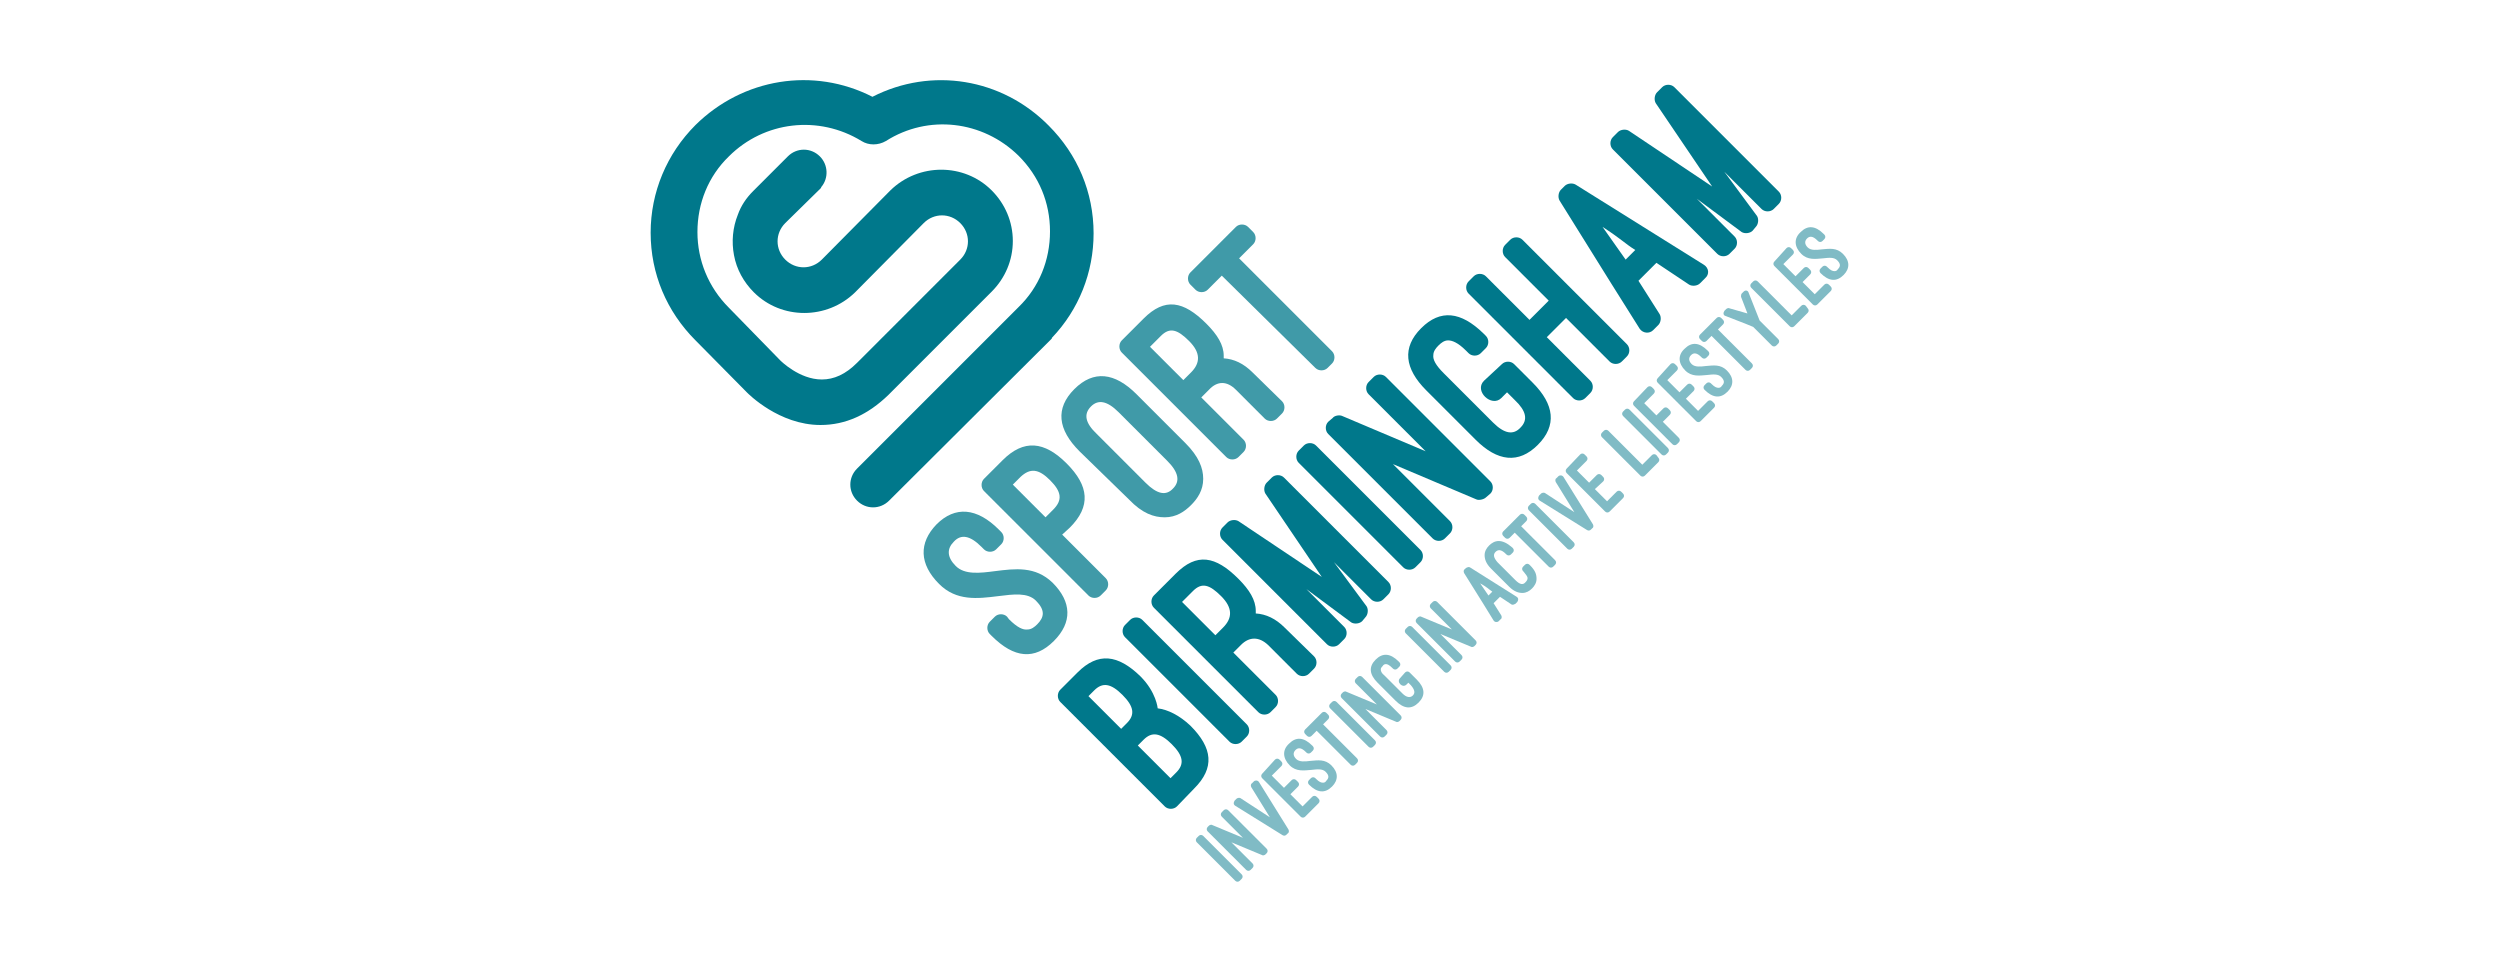 <?xml version="1.0" encoding="utf-8"?>
<!-- Generator: Adobe Illustrator 13.0.0, SVG Export Plug-In . SVG Version: 6.00 Build 14948)  -->
<!DOCTYPE svg PUBLIC "-//W3C//DTD SVG 1.1//EN" "http://www.w3.org/Graphics/SVG/1.1/DTD/svg11.dtd">
<svg version="1.1" id="sponsor-logo_bspap" xmlns="http://www.w3.org/2000/svg" xmlns:xlink="http://www.w3.org/1999/xlink" x="0px"
	 y="0px" width="390px" height="150px" viewBox="0 0 390 150" enable-background="new 0 0 390 150" xml:space="preserve">
<g>
	<g>
		<path fill="#80BBC5" d="M193.7,136.4c0.2,0.2,0.2,0.5,0,0.7l-0.3,0.3c-0.2,0.2-0.5,0.2-0.7,0l-6-6c-0.2-0.2-0.2-0.5,0-0.7l0.3-0.3
			c0.2-0.2,0.5-0.2,0.7,0L193.7,136.4"/>
	</g>
	<path fill="#80BBC5" d="M197.4,133.3c-0.1,0.1-0.4,0.2-0.5,0.1l-4.8-2l3.3,3.3c0.2,0.2,0.2,0.5,0,0.7l-0.3,0.3
		c-0.2,0.2-0.5,0.2-0.7,0l-6-6c-0.2-0.2-0.2-0.5,0-0.7l0.2-0.2c0.1-0.1,0.4-0.2,0.5-0.1l4.8,2l-3.3-3.3c-0.2-0.2-0.2-0.5,0-0.7
		l0.3-0.3c0.2-0.2,0.5-0.2,0.7,0l6,6c0.2,0.2,0.2,0.5,0,0.7L197.4,133.3"/>
	<path fill="#80BBC5" d="M198.1,127.5l-2.9-4.7c-0.1-0.2-0.1-0.5,0.1-0.6l0.3-0.3c0.2-0.2,0.6-0.2,0.8,0.1l4.6,7.4
		c0.1,0.2,0.1,0.5-0.1,0.6l-0.2,0.2c-0.2,0.2-0.4,0.2-0.6,0.1l-7.4-4.6c-0.3-0.2-0.3-0.5-0.1-0.8l0.3-0.3c0.1-0.1,0.4-0.2,0.6-0.1
		L198.1,127.5"/>
	<path fill="#80BBC5" d="M198.9,118.5c0.2-0.2,0.5-0.2,0.7,0l0.3,0.3c0.2,0.2,0.2,0.5,0,0.7l-1.5,1.5l1.9,1.9l1.2-1.2
		c0.2-0.2,0.5-0.2,0.7,0l0.3,0.3c0.2,0.2,0.2,0.5,0,0.7l-1.2,1.2l1.9,1.9l1.5-1.5c0.2-0.2,0.5-0.2,0.7,0l0.3,0.3
		c0.2,0.2,0.2,0.5,0,0.7l-2.1,2.1c-0.2,0.2-0.5,0.2-0.7,0l-6-6c-0.2-0.2-0.2-0.5,0-0.7L198.9,118.5"/>
	<path fill="#80BBC5" d="M204.2,122.4c-0.2-0.2-0.2-0.5,0-0.7l0.3-0.3c0.2-0.2,0.5-0.2,0.7,0l0.1,0.1c0.5,0.5,0.8,0.6,1.1,0.6
		c0.2,0,0.4-0.1,0.5-0.3c0.4-0.4,0.5-0.8-0.1-1.4c-0.5-0.5-1.3-0.4-2.2-0.3l0,0c-1.2,0.1-2.4,0.3-3.4-0.7c-1.1-1.1-1.2-2.4-0.1-3.4
		c1.1-1.1,2.3-1,3.6,0.3l0.1,0.1c0.2,0.2,0.2,0.5,0,0.7l-0.3,0.3c-0.2,0.2-0.5,0.2-0.7,0l-0.1-0.1c-0.7-0.7-1.2-0.7-1.6-0.3
		c-0.4,0.4-0.4,0.9,0.1,1.4c0.5,0.5,1.4,0.4,2.2,0.3l0,0c1.2-0.1,2.3-0.3,3.3,0.7c1.1,1.1,1.1,2.3,0.1,3.3c-1.1,1.1-2.3,1-3.6-0.3
		L204.2,122.4"/>
	<path fill="#80BBC5" d="M203.6,114.5c-0.2-0.2-0.2-0.5,0-0.7l2.6-2.6c0.2-0.2,0.5-0.2,0.7,0l0.3,0.3c0.2,0.2,0.2,0.5,0,0.7
		l-0.8,0.8l5.3,5.3c0.2,0.2,0.2,0.5,0,0.7l-0.3,0.3c-0.2,0.2-0.5,0.2-0.7,0l-5.3-5.3l-0.8,0.8c-0.2,0.2-0.5,0.2-0.7,0L203.6,114.5"
		/>
	<path fill="#80BBC5" d="M214.5,115.5c0.2,0.2,0.2,0.5,0,0.7l-0.3,0.3c-0.2,0.2-0.5,0.2-0.7,0l-6-6c-0.2-0.2-0.2-0.5,0-0.7l0.3-0.3
		c0.2-0.2,0.5-0.2,0.7,0L214.5,115.5"/>
	<path fill="#80BBC5" d="M218.3,112.5c-0.1,0.1-0.4,0.2-0.5,0.1l-4.8-2l3.3,3.3c0.2,0.2,0.2,0.5,0,0.7l-0.3,0.3
		c-0.2,0.2-0.5,0.2-0.7,0l-6-6c-0.2-0.2-0.2-0.5,0-0.7l0.2-0.2c0.1-0.1,0.4-0.2,0.5-0.1l4.8,2l-3.3-3.3c-0.2-0.2-0.2-0.5,0-0.7
		l0.3-0.3c0.2-0.2,0.5-0.2,0.7,0l6,6c0.2,0.2,0.2,0.5,0,0.7L218.3,112.5"/>
	<path fill="#80BBC5" d="M219.2,104.9c0.2-0.2,0.5-0.2,0.7,0l1.1,1.1c1.3,1.3,1.4,2.5,0.3,3.6c-1.1,1.1-2.3,1-3.6-0.3l-2.8-2.8
		c-1.3-1.3-1.4-2.5-0.3-3.6c1.1-1.1,2.3-1,3.6,0.3l0.1,0.1c0.2,0.2,0.2,0.5,0,0.7l-0.3,0.3c-0.2,0.2-0.5,0.2-0.7,0l-0.1-0.1
		c-0.5-0.5-0.8-0.6-1-0.6c-0.2,0-0.4,0.1-0.5,0.3c-0.1,0.1-0.3,0.3-0.3,0.5c0,0.3,0.1,0.6,0.6,1c1.6,1.6,2.6,2.6,2.8,2.8
		c0.6,0.6,1.2,0.7,1.6,0.3c0.4-0.4,0.3-0.9-0.3-1.6l-0.4-0.4l-0.3,0.3c-0.6,0.6-1.6-0.4-1-1L219.2,104.9"/>
	<path fill="#80BBC5" d="M226.3,103.8c0.2,0.2,0.2,0.5,0,0.7l-0.3,0.3c-0.2,0.2-0.5,0.2-0.7,0l-6-6c-0.2-0.2-0.2-0.5,0-0.7l0.3-0.3
		c0.2-0.2,0.5-0.2,0.7,0L226.3,103.8"/>
	<path fill="#80BBC5" d="M230,100.8c-0.1,0.1-0.4,0.2-0.5,0.1l-4.8-2l3.3,3.3c0.2,0.2,0.2,0.5,0,0.7l-0.3,0.3
		c-0.2,0.2-0.5,0.2-0.7,0l-6-6c-0.2-0.2-0.2-0.5,0-0.7l0.2-0.2c0.1-0.1,0.4-0.2,0.5-0.1l4.8,2l-3.3-3.3c-0.2-0.2-0.2-0.5,0-0.7
		l0.3-0.3c0.2-0.2,0.5-0.2,0.7,0l6,6c0.2,0.2,0.2,0.5,0,0.7L230,100.8"/>
	<path fill="#80BBC5" d="M234,93.1l-1,1l1.2,1.9c0.1,0.2,0.1,0.5-0.1,0.6l-0.3,0.3c-0.2,0.2-0.6,0.2-0.8-0.1l-1.6-2.6l-3-4.8
		c-0.1-0.2-0.1-0.5,0.1-0.6l0.2-0.2c0.2-0.1,0.4-0.2,0.6-0.1l7.3,4.6c0.3,0.2,0.3,0.5,0.1,0.8l-0.3,0.3c-0.2,0.1-0.4,0.2-0.6,0.1
		L234,93.1 M232.2,92.9l0.6-0.6c-0.6-0.4-0.8-0.7-1.9-1.3L232.2,92.9z"/>
	<path fill="#80BBC5" d="M232.6,88.7c-0.8-0.8-1-1.5-1-2.1c0-0.6,0.3-1.1,0.7-1.5c0.4-0.4,0.9-0.7,1.5-0.7c0.6,0,1.3,0.3,2.1,1
		l0.1,0.1c0.2,0.2,0.2,0.5,0,0.7l-0.3,0.3c-0.2,0.2-0.5,0.2-0.7,0l-0.1-0.1c-0.7-0.7-1.2-0.7-1.6-0.3c-0.4,0.4-0.3,0.9,0.3,1.6
		l2.8,2.8c0.7,0.7,1.2,0.8,1.6,0.3c0.2-0.2,0.3-0.4,0.3-0.6c0-0.3-0.3-0.6-0.6-1l-0.1-0.1c-0.2-0.2-0.2-0.5,0-0.7l0.3-0.3
		c0.2-0.2,0.5-0.2,0.7,0l0.1,0.1c0.8,0.8,1,1.4,1,2.1c0,0.6-0.3,1.1-0.7,1.5c-0.4,0.4-0.9,0.7-1.5,0.7c-0.6,0-1.3-0.2-2.1-1
		L232.6,88.7"/>
	<path fill="#80BBC5" d="M234.5,83.6c-0.2-0.2-0.2-0.5,0-0.7l2.6-2.6c0.2-0.2,0.5-0.2,0.7,0l0.3,0.3c0.2,0.2,0.2,0.5,0,0.7l-0.8,0.8
		l5.3,5.3c0.2,0.2,0.2,0.5,0,0.7l-0.3,0.3c-0.2,0.2-0.5,0.2-0.7,0l-5.3-5.3l-0.8,0.8c-0.2,0.2-0.5,0.2-0.7,0L234.5,83.6"/>
	<path fill="#80BBC5" d="M245.5,84.6c0.2,0.2,0.2,0.5,0,0.7l-0.3,0.3c-0.2,0.2-0.5,0.2-0.7,0l-6-6c-0.2-0.2-0.2-0.5,0-0.7l0.3-0.3
		c0.2-0.2,0.5-0.2,0.7,0L245.5,84.6"/>
	<path fill="#80BBC5" d="M245.6,79.9l-2.9-4.7c-0.1-0.2-0.1-0.5,0.1-0.6l0.3-0.3c0.2-0.2,0.6-0.2,0.8,0.1l4.6,7.4
		c0.1,0.2,0.1,0.5-0.1,0.6l-0.2,0.2c-0.2,0.2-0.4,0.2-0.6,0.1l-7.4-4.6c-0.3-0.2-0.3-0.5-0.1-0.8l0.3-0.3c0.1-0.1,0.4-0.2,0.6-0.1
		L245.6,79.9"/>
	<path fill="#80BBC5" d="M246.5,70.9c0.2-0.2,0.5-0.2,0.7,0l0.3,0.3c0.2,0.2,0.2,0.5,0,0.7l-1.5,1.5l1.9,1.9l1.2-1.2
		c0.2-0.2,0.5-0.2,0.7,0l0.3,0.3c0.2,0.2,0.2,0.5,0,0.7l-1.3,1.2l1.9,1.9l1.5-1.5c0.2-0.2,0.5-0.2,0.7,0l0.3,0.3
		c0.2,0.2,0.2,0.5,0,0.7l-2.1,2.1c-0.2,0.2-0.5,0.2-0.7,0l-6-6c-0.2-0.2-0.2-0.5,0-0.7L246.5,70.9"/>
	<path fill="#80BBC5" d="M258.7,71.4c0.2,0.2,0.2,0.5,0,0.7l-2.1,2.1c-0.2,0.2-0.5,0.2-0.7,0l-6-6c-0.2-0.2-0.2-0.5,0-0.7l0.3-0.3
		c0.2-0.2,0.5-0.2,0.7,0l5.3,5.3l1.5-1.5c0.2-0.2,0.5-0.2,0.7,0L258.7,71.4"/>
	<path fill="#80BBC5" d="M260.2,69.9c0.2,0.2,0.2,0.5,0,0.7l-0.3,0.3c-0.2,0.2-0.5,0.2-0.7,0l-6-6c-0.2-0.2-0.2-0.5,0-0.7l0.3-0.3
		c0.2-0.2,0.5-0.2,0.7,0L260.2,69.9"/>
	<path fill="#80BBC5" d="M257,60.4c0.2-0.2,0.5-0.2,0.7,0l0.3,0.3c0.2,0.2,0.2,0.5,0,0.7l-1.5,1.5l1.9,1.9l1.1-1.1
		c0.2-0.2,0.5-0.2,0.7,0l0.3,0.3c0.2,0.2,0.2,0.5,0,0.7l-1.1,1.1l2.5,2.5c0.2,0.2,0.2,0.5,0,0.7l-0.3,0.3c-0.2,0.2-0.5,0.2-0.7,0
		l-6-6c-0.2-0.2-0.2-0.5,0-0.7L257,60.4"/>
	<path fill="#80BBC5" d="M260.6,56.8c0.2-0.2,0.5-0.2,0.7,0l0.3,0.3c0.2,0.2,0.2,0.5,0,0.7l-1.5,1.5l1.9,1.9l1.2-1.2
		c0.2-0.2,0.5-0.2,0.7,0l0.3,0.3c0.2,0.2,0.2,0.5,0,0.7l-1.2,1.2l1.9,1.9l1.5-1.5c0.2-0.2,0.5-0.2,0.7,0l0.3,0.3
		c0.2,0.2,0.2,0.5,0,0.7l-2.1,2.1c-0.2,0.2-0.5,0.2-0.7,0l-6-6c-0.2-0.2-0.2-0.5,0-0.7L260.6,56.8"/>
	<path fill="#80BBC5" d="M265.9,60.8c-0.2-0.2-0.2-0.5,0-0.7l0.3-0.3c0.2-0.2,0.5-0.2,0.7,0l0.1,0.1c0.5,0.5,0.8,0.6,1.1,0.6
		c0.2,0,0.4-0.1,0.5-0.3c0.4-0.4,0.5-0.8-0.1-1.4c-0.5-0.5-1.3-0.4-2.2-0.3l0,0c-1.2,0.1-2.4,0.3-3.4-0.7c-1.1-1.1-1.2-2.4-0.1-3.4
		c1.1-1.1,2.3-1,3.6,0.3l0.1,0.1c0.2,0.2,0.2,0.5,0,0.7l-0.3,0.3c-0.2,0.2-0.5,0.2-0.7,0l-0.1-0.1c-0.7-0.7-1.2-0.7-1.6-0.3
		c-0.4,0.4-0.4,0.9,0.1,1.4c0.5,0.5,1.4,0.4,2.2,0.3l0,0c1.2-0.1,2.3-0.3,3.3,0.7c1.1,1.1,1.1,2.3,0.1,3.3c-1.1,1.1-2.3,1-3.6-0.3
		L265.9,60.8"/>
	<path fill="#80BBC5" d="M265.2,52.9c-0.2-0.2-0.2-0.5,0-0.7l2.6-2.6c0.2-0.2,0.5-0.2,0.7,0l0.3,0.3c0.2,0.2,0.2,0.5,0,0.7l-0.8,0.8
		l5.3,5.3c0.2,0.2,0.2,0.5,0,0.7l-0.3,0.3c-0.2,0.2-0.5,0.2-0.7,0l-5.3-5.3l-0.8,0.8c-0.2,0.2-0.5,0.2-0.7,0L265.2,52.9"/>
	<path fill="#80BBC5" d="M272.6,48.9l-1-2.6c0-0.1,0-0.4,0.1-0.5l0.3-0.3c0.3-0.3,0.7-0.2,0.8,0.2l1.7,4.3l2.9,2.9
		c0.2,0.2,0.2,0.5,0,0.7l-0.3,0.3c-0.2,0.2-0.5,0.2-0.7,0l-2.9-2.9c-1.4-0.6-2.8-1.1-4.3-1.7c-0.4-0.1-0.4-0.5-0.2-0.8l0.3-0.3
		c0.1-0.1,0.4-0.2,0.5-0.1L272.6,48.9"/>
	<path fill="#80BBC5" d="M282,48.1c0.2,0.2,0.2,0.5,0,0.7l-2.1,2.1c-0.2,0.2-0.5,0.2-0.7,0l-6-6c-0.2-0.2-0.2-0.5,0-0.7l0.3-0.3
		c0.2-0.2,0.5-0.2,0.7,0l5.3,5.3l1.5-1.5c0.2-0.2,0.5-0.2,0.7,0L282,48.1"/>
	<path fill="#80BBC5" d="M278.7,38.7c0.2-0.2,0.5-0.2,0.7,0l0.3,0.3c0.2,0.2,0.2,0.5,0,0.7l-1.5,1.5l1.9,1.9l1.3-1.3
		c0.2-0.2,0.5-0.2,0.7,0l0.3,0.3c0.2,0.2,0.2,0.5,0,0.7l-1.2,1.2l1.9,1.9l1.5-1.5c0.2-0.2,0.5-0.2,0.7,0l0.3,0.3
		c0.2,0.2,0.2,0.5,0,0.7l-2.1,2.1c-0.2,0.2-0.5,0.2-0.7,0l-6-6c-0.2-0.2-0.2-0.5,0-0.7L278.7,38.7"/>
	<g>
		<path fill="#80BBC5" d="M284,42.6c-0.2-0.2-0.2-0.5,0-0.7l0.3-0.3c0.2-0.2,0.5-0.2,0.7,0l0.1,0.1c0.5,0.5,0.8,0.6,1.1,0.6
			c0.2,0,0.4-0.1,0.5-0.3c0.4-0.4,0.5-0.8-0.1-1.4c-0.5-0.5-1.3-0.4-2.2-0.3l0,0c-1.2,0.1-2.4,0.3-3.4-0.7c-1.1-1.1-1.2-2.4-0.1-3.4
			c1.1-1.1,2.3-1,3.6,0.3l0.1,0.1c0.2,0.2,0.2,0.5,0,0.7l-0.3,0.3c-0.2,0.2-0.5,0.2-0.7,0l-0.1-0.1c-0.7-0.7-1.2-0.7-1.6-0.3
			c-0.4,0.4-0.4,0.9,0.1,1.4c0.5,0.5,1.4,0.4,2.2,0.3l0,0c1.2-0.1,2.3-0.3,3.3,0.7c1.1,1.1,1.1,2.3,0.1,3.3c-1.1,1.1-2.3,1-3.6-0.3
			L284,42.6"/>
	</g>
	<path fill="#409AA8" d="M154.4,98.9c-0.5-0.5-0.5-1.4,0-1.9l0.8-0.8c0.5-0.5,1.4-0.5,1.9,0l0.3,0.4c1.3,1.3,2.2,1.7,2.9,1.6
		c0.6,0,1.1-0.4,1.5-0.8c1.1-1.1,1.3-2.2-0.2-3.7c-1.3-1.3-3.5-1-5.9-0.7l0,0c-3.2,0.4-6.5,0.8-9.2-1.9c-3.1-3.1-3.2-6.4-0.4-9.3
		c2.9-2.9,6.3-2.6,9.7,0.8l0.4,0.4c0.5,0.5,0.5,1.4,0,1.9l-0.8,0.8c-0.5,0.5-1.4,0.5-1.9,0l-0.4-0.4c-1.8-1.8-3.2-2-4.3-0.8
		c-1.1,1.1-1.1,2.4,0.3,3.8c1.4,1.4,3.8,1.1,6.1,0.8l0,0c3.2-0.4,6.3-0.8,9,1.8c3,3,3.1,6.2,0.2,9.1c-3,3-6.2,2.7-9.7-0.8
		L154.4,98.9"/>
	<path fill="#409AA8" d="M165.7,83.4l6.8,6.8c0.5,0.5,0.5,1.4,0,1.9l-0.8,0.8c-0.5,0.5-1.4,0.5-1.9,0l-16.3-16.3
		c-0.5-0.5-0.5-1.4,0-1.9l2.9-2.9c3.3-3.3,6.5-3,10,0.5c3.5,3.5,3.8,6.7,0.5,10L165.7,83.4 M158,75.6l5.1,5.1l1.2-1.2
		c1.5-1.5,1.3-2.8-0.5-4.6c-1.8-1.8-3.1-1.9-4.6-0.5L158,75.6z"/>
	<path fill="#409AA8" d="M168.4,70.4c-3.4-3.4-3.8-6.7-0.8-9.7c3-3,6.3-2.6,9.7,0.8l7.6,7.6c2.1,2.1,2.8,3.9,2.8,5.6
		c0,1.8-0.9,3.1-1.9,4.1c-1,1-2.3,1.9-4.1,1.9c-1.7,0-3.5-0.6-5.6-2.8L168.4,70.4 M178.7,75.3c1.8,1.8,3.2,2.1,4.3,0.9
		c1.1-1.1,0.9-2.5-0.9-4.3l-7.6-7.6c-1.8-1.8-3.2-2-4.3-0.9c-1.2,1.2-0.9,2.6,0.9,4.3L178.7,75.3z"/>
	<path fill="#409AA8" d="M200,62.6c0.5,0.5,0.5,1.4,0,1.9l-0.8,0.8c-0.5,0.5-1.4,0.5-1.9,0l-4.5-4.5c-1.4-1.4-2.9-1.4-4.2,0
		l-1.2,1.2l6.6,6.6c0.5,0.5,0.5,1.4,0,1.9l-0.8,0.8c-0.5,0.5-1.4,0.5-1.9,0l-16.3-16.3c-0.5-0.5-0.5-1.4,0-1.9l3.4-3.4
		c3.3-3.3,6.2-2.8,9.8,0.8c1.7,1.7,2.7,3.3,2.7,5c0,0.2,0,0.3,0,0.4c1.6,0.1,3.1,0.8,4.5,2.2L200,62.6 M184.6,59.3l1.2-1.2
		c1.5-1.5,1.5-3.1-0.3-4.9c-1.8-1.8-3-2.2-4.4-0.8l-1.7,1.7L184.6,59.3z"/>
	<path fill="#409AA8" d="M185.7,44.4c-0.5-0.5-0.5-1.4,0-1.9l7.1-7.1c0.5-0.5,1.4-0.5,1.9,0l0.8,0.8c0.5,0.5,0.5,1.4,0,1.9l-2.2,2.2
		l14.5,14.5c0.5,0.5,0.5,1.4,0,1.9l-0.7,0.7c-0.5,0.5-1.4,0.5-1.9,0L190.6,43l-2.2,2.2c-0.5,0.5-1.4,0.5-1.9,0L185.7,44.4"/>
	<path fill="#00788B" d="M183.6,125.8c-0.5,0.5-1.4,0.5-1.9,0l-16.3-16.3c-0.5-0.5-0.5-1.4,0-1.9l2.7-2.7c3.2-3.2,6.3-2.8,9.8,0.6
		c2.5,2.5,2.7,5,2.7,5c1.6,0.2,3.4,1.1,5.1,2.7c3.5,3.5,3.8,6.6,0.6,9.8L183.6,125.8 M169.8,108.6l5.1,5.1l0.9-0.9
		c1.3-1.3,1.1-2.6-0.7-4.4c-1.8-1.8-3.1-2-4.4-0.7L169.8,108.6z M177.5,116.3l5.1,5.1l0.9-0.9c1.3-1.3,1.1-2.6-0.7-4.4
		c-1.8-1.8-3.1-2-4.4-0.7L177.5,116.3z"/>
	<path fill="#00788B" d="M194.5,113c0.5,0.5,0.5,1.4,0,1.9l-0.8,0.8c-0.5,0.5-1.4,0.5-1.9,0l-16.3-16.3c-0.5-0.5-0.5-1.4,0-1.9
		l0.8-0.8c0.5-0.5,1.4-0.5,1.9,0L194.5,113"/>
	<path fill="#00788B" d="M205,102.4c0.5,0.5,0.5,1.4,0,1.9l-0.8,0.8c-0.5,0.5-1.4,0.5-1.9,0l-4.5-4.5c-1.4-1.3-2.9-1.3-4.2,0
		l-1.2,1.2l6.6,6.6c0.5,0.5,0.5,1.4,0,1.9l-0.8,0.8c-0.5,0.5-1.4,0.5-1.9,0l-16.3-16.3c-0.5-0.5-0.5-1.4,0-1.9l3.4-3.4
		c3.3-3.3,6.2-2.8,9.8,0.8c1.7,1.7,2.7,3.3,2.7,5c0,0.2,0,0.3,0,0.4c1.6,0.1,3.1,0.8,4.5,2.2L205,102.4 M189.6,99.1l1.2-1.2
		c1.5-1.5,1.5-3.1-0.3-4.9c-1.8-1.8-3-2.2-4.4-0.8l-1.7,1.7L189.6,99.1z"/>
	<path fill="#00788B" d="M212.5,96.9c-0.4,0.4-1.2,0.5-1.7,0.2l-7-5.2l5.9,5.9c0.5,0.5,0.5,1.4,0,1.9l-0.8,0.8
		c-0.5,0.5-1.4,0.5-1.9,0l-16.3-16.3c-0.5-0.5-0.5-1.4,0-1.9l0.8-0.8c0.4-0.4,1.2-0.5,1.7-0.2l13,8.7l-8.8-13
		c-0.3-0.5-0.2-1.3,0.2-1.7l0.8-0.8c0.5-0.5,1.4-0.5,1.9,0l16.3,16.3c0.5,0.5,0.5,1.4,0,1.9l-0.8,0.8c-0.5,0.5-1.4,0.5-1.9,0
		l-5.8-5.8l5.1,6.9c0.3,0.5,0.2,1.3-0.2,1.7L212.5,96.9"/>
	<path fill="#00788B" d="M221.6,85.8c0.5,0.5,0.5,1.4,0,1.9l-0.8,0.8c-0.5,0.5-1.4,0.5-1.9,0l-16.3-16.3c-0.5-0.5-0.5-1.4,0-1.9
		l0.8-0.8c0.5-0.5,1.4-0.5,1.9,0L221.6,85.8"/>
	<path fill="#00788B" d="M231.8,77.6c-0.3,0.3-1.1,0.5-1.5,0.3l-13-5.5l8.9,8.9c0.5,0.5,0.5,1.4,0,1.9l-0.8,0.8
		c-0.5,0.5-1.4,0.5-1.9,0l-16.3-16.3c-0.5-0.5-0.5-1.4,0-1.9l0.7-0.6c0.3-0.4,1.1-0.5,1.5-0.3l13,5.5l-8.9-8.9
		c-0.5-0.5-0.5-1.4,0-1.9l0.8-0.8c0.5-0.5,1.4-0.5,1.9,0l16.3,16.3c0.5,0.5,0.5,1.4,0,1.9L231.8,77.6"/>
	<path fill="#00788B" d="M234.3,56.8c0.5-0.5,1.4-0.5,1.9,0l2.9,2.9c3.4,3.4,3.8,6.7,0.8,9.7c-3,3-6.3,2.6-9.7-0.8l-7.7-7.7
		c-3.4-3.4-3.8-6.7-0.8-9.7c3-3,6.2-2.6,9.7,0.8l0.4,0.4c0.5,0.5,0.5,1.4,0,1.9l-0.8,0.8c-0.5,0.5-1.4,0.5-1.9,0l-0.4-0.4
		c-1.3-1.3-2.2-1.6-2.8-1.6c-0.6,0-1.1,0.4-1.5,0.8c-0.4,0.4-0.8,0.9-0.8,1.5c-0.1,0.7,0.4,1.6,1.6,2.8c4.3,4.3,7,7,7.7,7.7
		c1.8,1.8,3.2,2,4.3,0.8c1.2-1.2,0.9-2.6-0.9-4.3l-1.2-1.2l-0.9,0.9c-1.5,1.5-4.3-1.1-2.7-2.7L234.3,56.8"/>
	<path fill="#00788B" d="M241.6,46.9l-6.8-6.8c-0.5-0.5-0.5-1.4,0-1.9l0.8-0.8c0.5-0.5,1.4-0.5,1.9,0l16.3,16.3
		c0.5,0.5,0.5,1.4,0,1.9l-0.8,0.8c-0.5,0.5-1.4,0.5-1.9,0l-6.8-6.8l-3,3l6.8,6.8c0.5,0.5,0.5,1.4,0,1.9l-0.8,0.8
		c-0.5,0.5-1.4,0.5-1.9,0l-16.3-16.3c-0.5-0.5-0.5-1.4,0-1.9l0.8-0.8c0.5-0.5,1.4-0.5,1.9,0l6.8,6.8L241.6,46.9"/>
	<path fill="#00788B" d="M258.4,41l-2.8,2.8l3.3,5.2c0.3,0.5,0.2,1.3-0.2,1.7l-0.8,0.8c-0.6,0.6-1.6,0.5-2.1-0.2l-4.4-7l-8.1-13
		c-0.3-0.5-0.2-1.3,0.2-1.7l0.6-0.6c0.4-0.4,1.2-0.5,1.7-0.2l20,12.5c0.8,0.5,0.9,1.5,0.2,2.1l-0.8,0.8c-0.4,0.4-1.2,0.5-1.7,0.2
		L258.4,41 M253.6,40.5l1.5-1.5c-1.6-1-2.3-1.8-5.1-3.6L253.6,40.5z"/>
	<path fill="#00788B" d="M273.4,36c-0.4,0.4-1.2,0.5-1.7,0.2l-7-5.2l5.9,5.9c0.5,0.5,0.5,1.4,0,1.9l-0.8,0.8c-0.5,0.5-1.4,0.5-1.9,0
		l-16.3-16.3c-0.5-0.5-0.5-1.4,0-1.9l0.8-0.8c0.4-0.4,1.2-0.5,1.7-0.2l13,8.7l-8.8-13c-0.3-0.5-0.2-1.3,0.2-1.7l0.8-0.8
		c0.5-0.5,1.4-0.5,1.9,0l16.3,16.3c0.5,0.5,0.5,1.4,0,1.9l-0.8,0.8c-0.5,0.5-1.4,0.5-1.9,0l-5.8-5.8l5.1,6.9
		c0.3,0.5,0.2,1.3-0.2,1.7L273.4,36"/>
	<g>
		<path fill="#00788B" d="M136.1,15.1c-9.2-4.7-20.2-2.9-27.6,4.4c-4.5,4.5-7,10.5-7,16.8c0,6.4,2.5,12.3,7,16.8l8,8.1
			c0.2,0.2,5,5.1,11.5,5.1c3.9,0,7.4-1.6,10.6-4.7l16.1-16.1c2.1-2.1,3.3-4.9,3.3-7.9c0-3-1.2-5.8-3.3-7.9c-4.3-4.3-11.4-4.3-15.8,0
			l-10.7,10.8c-1.6,1.6-4.1,1.6-5.7,0c-1.6-1.6-1.6-4.1,0-5.7l5.5-5.4l0,0c0.1-0.1,0.1-0.1,0.1-0.2c1.2-1.4,1.1-3.5-0.2-4.8
			c-1.4-1.4-3.6-1.4-5,0l-5.4,5.4c-1.1,1.1-1.9,2.3-2.4,3.7c-0.8,2-1,4.2-0.6,6.3c0.4,2.2,1.5,4.2,3.1,5.8c4.3,4.3,11.4,4.3,15.8,0
			l10.7-10.8c1.6-1.6,4.1-1.6,5.7,0c1.6,1.6,1.6,4.1,0,5.7l-16.1,16.1c-1.8,1.8-3.6,2.6-5.5,2.6c-3.5,0-6.4-2.9-6.5-3l-8-8.2
			c-3.2-3.2-4.9-7.4-4.9-11.8c0-4.5,1.7-8.7,4.9-11.8c5.5-5.5,14-6.5,20.7-2.4c1.1,0.7,2.6,0.7,3.8,0c6.6-4.2,15.1-3.2,20.7,2.3
			c3.2,3.2,4.9,7.3,4.9,11.8c0,4.5-1.7,8.7-4.9,11.8c0,0,0,0-0.1,0.1l-25.1,25.1c-1.4,1.4-1.4,3.6,0,5c1.4,1.4,3.6,1.4,5,0L164,52.9
			c0.1-0.1,0.1-0.1,0.1-0.2c4.2-4.4,6.5-10.2,6.5-16.3c0-6.4-2.5-12.3-7-16.8C156.3,12.2,145.3,10.4,136.1,15.1"/>
	</g>
</g>
</svg>
